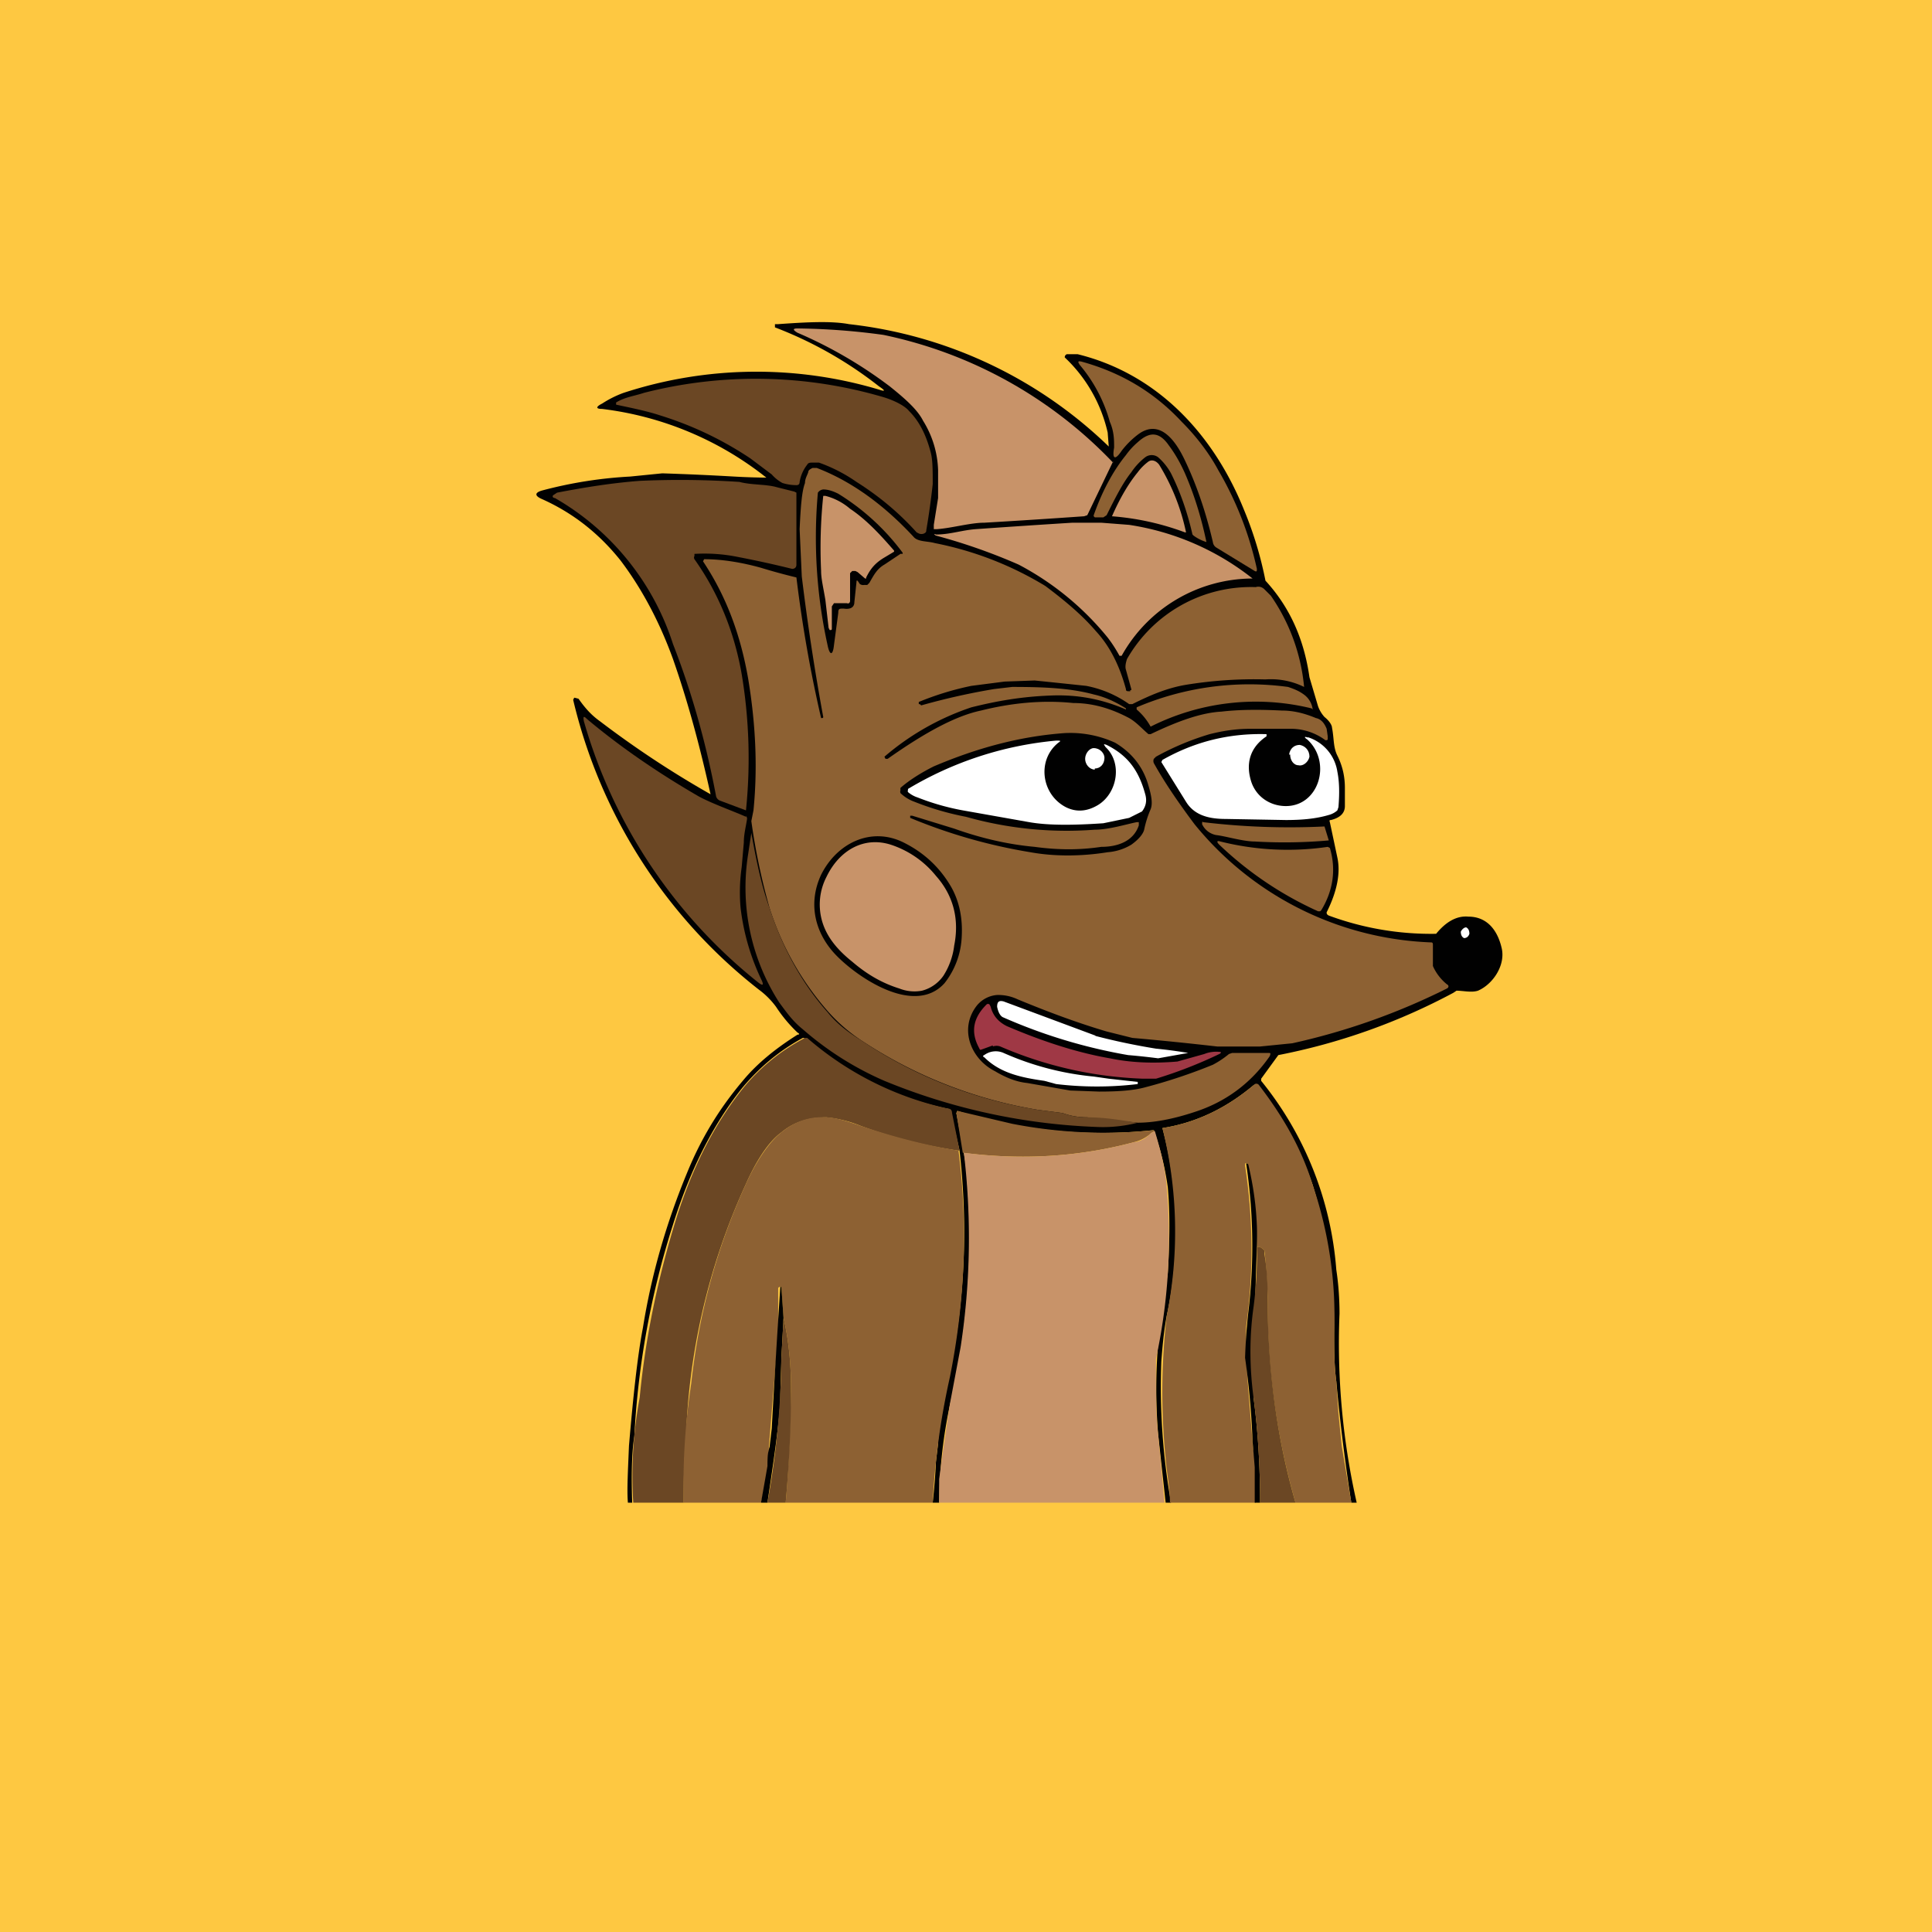 <!-- by TradingView --><svg width="18" height="18" viewBox="0 0 18 18" xmlns="http://www.w3.org/2000/svg"><path fill="#FEC841" d="M0 0h18v18H0z"/><path d="M12.64 14h-.05a18.24 18.24 0 0 1-.14-1.13c-.02-.15-.02-.3-.02-.45a4.57 4.57 0 0 0-.2-1.38 3.03 3.03 0 0 0-.52-.93h-.03c-.25.21-.53.35-.85.4a3.71 3.71 0 0 1 .04 1.75c-.03.16-.04.3-.05.42a6.22 6.22 0 0 0 .09 1.32h-.05l-.07-.64a5.15 5.15 0 0 1 .01-.95 42.76 42.76 0 0 1 .08-.55c.02-.32.02-.58 0-.8a2.72 2.72 0 0 0-.13-.53h-.01a4.5 4.5 0 0 1-1.82-.18l-.01.02.07.37c.01.07.03.15.03.25a6.71 6.71 0 0 1-.16 2.1 4.53 4.53 0 0 0-.1.91h-.06a6.04 6.04 0 0 0 .03-.38l.02-.17c0-.1.04-.3.1-.62.15-.7.18-1.4.1-2.11l-.08-.35c0-.02-.01-.04-.03-.04a2.96 2.96 0 0 1-1.34-.66h-.01c-.22.12-.4.27-.56.46-.29.36-.5.8-.65 1.28a7.8 7.8 0 0 0-.36 1.97c-.02.12-.03.32-.02.62h-.04c-.01-.11 0-.29.01-.53.04-.47.08-.84.13-1.1.08-.5.22-.98.41-1.44.13-.32.3-.6.52-.86.14-.17.32-.31.51-.43.02 0 .02-.01 0-.02a1.34 1.34 0 0 1-.2-.24.75.75 0 0 0-.16-.16 4.84 4.84 0 0 1-1.73-2.7l.01-.02.04.01c.07.1.13.16.2.21a9.16 9.16 0 0 0 1.03.68c-.1-.45-.21-.86-.35-1.26-.13-.36-.3-.67-.49-.92-.2-.25-.44-.44-.73-.57-.07-.03-.07-.06 0-.08a4 4 0 0 1 .82-.13l.3-.03a25.89 25.89 0 0 1 .67.03 6.37 6.37 0 0 0 .3.01 3.05 3.05 0 0 0-1.53-.64c-.06 0-.06-.02 0-.05a.97.97 0 0 1 .2-.1 3.99 3.99 0 0 1 2.38-.03c.06.02.06.01 0-.03a3.71 3.71 0 0 0-.97-.55v-.03h.03c.28-.02.5-.03.66 0a4.14 4.14 0 0 1 2.42 1.14l-.01-.13a1.38 1.38 0 0 0-.4-.7.03.03 0 0 1 .02-.03H10.04c.73.18 1.26.73 1.55 1.45a3.45 3.45 0 0 1 .2.66c.23.25.36.55.41.9l.08.27a.3.3 0 0 0 .06.1c.05.04.07.08.07.1.02.1.01.18.05.26.05.1.07.2.07.3v.17c0 .07-.05.11-.13.13h-.01a.02.02 0 0 0 0 .02l.07.33c.03.14 0 .31-.1.51 0 .01 0 .02.02.03a2.75 2.75 0 0 0 1 .17c.09-.11.19-.17.3-.16.17 0 .27.12.31.29.04.16-.08.34-.22.4-.06.02-.14 0-.2 0l-.03.02a5.8 5.8 0 0 1-1.63.58l-.16.22v.02a3.17 3.17 0 0 1 .7 1.76c.02.13.03.27.03.41a6.72 6.72 0 0 0 .16 1.76Z" fill="#010101"/><path d="m10.37 4.3-.24.5-.03.01a80.92 80.92 0 0 1-.93.06c-.13 0-.3.05-.44.06H8.7v-.04l.04-.25v-.26a.92.92 0 0 0-.14-.46c-.05-.1-.16-.2-.31-.32a4.1 4.1 0 0 0-.86-.5c-.05-.03-.04-.04 0-.04a6.32 6.32 0 0 1 .8.06 4.11 4.11 0 0 1 2.14 1.19Z" fill="#C89369"/><path d="M11.04 4.29c-.08-.17-.23-.4-.44-.24a.8.8 0 0 0-.15.15c-.06.09-.09.08-.07-.03 0-.07 0-.15-.04-.24a1.4 1.4 0 0 0-.28-.53c-.02-.03-.02-.04.02-.03.36.1.67.28.93.56.14.14.26.3.34.45.17.29.29.6.36.92 0 .02 0 .03-.02.02l-.36-.22a.07.07 0 0 1-.03-.05c-.07-.3-.16-.55-.26-.76Z" fill="#8D6133"/><path d="M7.52 4.33a.35.35 0 0 0-.07.16c0 .02-.01.03-.03.03a.44.44 0 0 1-.13-.02.36.36 0 0 1-.1-.08l-.2-.15c-.27-.18-.55-.31-.84-.4-.12-.04-.27-.07-.41-.1v-.02c.08-.05.17-.06.26-.09a4.21 4.21 0 0 1 2.23.04c.1.03.2.08.24.13.1.1.16.23.2.38.02.07.02.17.02.3a7.05 7.05 0 0 1-.06.43c0 .01 0 .02-.02.03a.06.06 0 0 1-.05 0l-.02-.01c-.18-.2-.37-.35-.56-.47a1.47 1.47 0 0 0-.35-.18h-.06c-.02 0-.04 0-.05.02Z" fill="#6B4724"/><path d="M11.24 5.05a.4.4 0 0 1-.12-.06l-.01-.01c-.05-.22-.12-.41-.2-.57a.55.55 0 0 0-.12-.15.1.1 0 0 0-.12 0 .6.6 0 0 0-.13.14c-.08.1-.15.24-.23.4l-.03.02h-.08l-.01-.01a.02.02 0 0 1 0-.01c.07-.2.17-.4.3-.56a.68.68 0 0 1 .11-.12c.11-.1.2-.1.29.03.06.08.11.17.15.26.1.23.16.45.2.64Z" fill="#8D6133"/><path d="M10.36 4.81c.07-.16.15-.3.24-.41a.48.48 0 0 1 .1-.1c.03-.02.07-.01.1.03.11.18.2.39.25.63h-.01a2.48 2.48 0 0 0-.68-.15Z" fill="#C89369"/><path d="m10.6 10.46-.47-.05c-.07 0-.15-.01-.23-.04l-.23-.03a4.22 4.22 0 0 1-1.65-.65 1.58 1.58 0 0 1-.3-.26 2.7 2.7 0 0 1-.55-.97A5.96 5.96 0 0 1 7 7.65l.02-.1c.04-.4.02-.81-.05-1.23-.07-.4-.2-.76-.42-1.09l.01-.02c.17 0 .35.03.53.08a5.62 5.62 0 0 0 .33.09 12.47 12.47 0 0 0 .23 1.31h.01a.01.01 0 0 0 .01-.01 21.63 21.63 0 0 1-.2-1.31l-.02-.44c.01-.21.02-.35.05-.43 0-.04.02-.07.03-.1 0-.02.02-.03.04-.04h.04c.34.13.64.36.9.64.04.05.13.04.2.06a3.14 3.14 0 0 1 1.03.4c.2.15.35.28.47.42.13.14.22.32.28.54 0 .02.01.02.03.02h.01v-.01h.01v-.01l-.05-.18c-.01-.03 0-.07.01-.1a1.33 1.33 0 0 1 1.2-.67c.03-.01.06 0 .08.02l.06.06a1.78 1.78 0 0 1 .31.85.7.7 0 0 0-.36-.07 3.95 3.95 0 0 0-.74.05c-.18.03-.34.1-.5.18h-.03a1.03 1.03 0 0 0-.4-.17 118.53 118.53 0 0 0-.48-.05l-.28.01-.31.04a2.75 2.75 0 0 0-.49.15v.02h.01l.01.01a.01.01 0 0 0 .01 0 6.32 6.32 0 0 1 .67-.15l.17-.02c.29 0 .54.01.76.07.09.02.19.06.3.13v.01c-.23-.1-.46-.14-.7-.13-.27.01-.5.05-.74.11a2.42 2.42 0 0 0-.81.46l.01.02h.02c.34-.24.63-.4.87-.45.28-.07.57-.1.86-.07.18 0 .35.05.52.14.07.04.12.1.18.15h.02c.25-.12.47-.2.66-.21.17-.02.36-.02.56-.01.1 0 .2.02.32.07.05.01.08.05.1.1l.01.07v.03a.02.02 0 0 1-.03 0 .54.54 0 0 0-.3-.1h-.39c-.14 0-.26.02-.38.05a2.5 2.5 0 0 0-.5.21l-.02.02a.05.05 0 0 0 0 .04c.1.18.23.37.38.57a2.98 2.98 0 0 0 2.2 1.1c.01 0 .02 0 .02.02V9c.03.07.08.13.13.17.02.01.02.03 0 .04a6.2 6.2 0 0 1-1.44.51l-.3.03h-.4a29.24 29.24 0 0 0-.79-.08l-.24-.06c-.27-.08-.54-.18-.83-.3a.42.42 0 0 0-.19-.04.27.27 0 0 0-.19.1c-.17.22-.05.5.17.61.1.06.2.1.3.11l.4.07.27.01c.18 0 .32-.01.43-.04a5 5 0 0 0 .63-.21.87.87 0 0 0 .15-.1l.03-.01h.33c.03 0 .03 0 .02.03-.18.26-.42.43-.7.52-.21.07-.39.1-.53.1Z" fill="#8D6133"/><path d="M6.49 5.16h-.02v.02a.03.03 0 0 0 0 .03c.22.31.37.67.44 1.07a4.77 4.77 0 0 1 .04 1.27l-.24-.09a.06.06 0 0 1-.04-.05c-.1-.53-.24-1-.4-1.41a2.42 2.42 0 0 0-1.1-1.36c-.02 0-.03-.02-.01-.03l.03-.02c.26-.05.51-.09.77-.11a8.33 8.33 0 0 1 .93.01c.11.03.25.02.35.05l.16.04.02.01v.67c0 .03-.02.04-.04.04a9.52 9.52 0 0 0-.5-.11 1.55 1.55 0 0 0-.4-.03Z" fill="#6B4724"/><path d="m7.98 5.42-.02.19c0 .05-.04.07-.1.06-.04 0-.05 0-.05.04l-.04.3c-.01.1-.04.1-.06 0a4.67 4.67 0 0 1-.09-1.42.07.07 0 0 1 .05-.03c.05 0 .1.02.14.04a2.15 2.15 0 0 1 .6.55v.01h-.02l-.15.1c-.07.04-.1.1-.14.17l-.02.02h-.03a.05.05 0 0 1-.04-.01l-.02-.03h-.01Z" fill="#010101"/><path d="M7.75 5.65v.21a.01.01 0 0 1-.01.01h-.01l-.01-.02-.03-.26c-.02-.12-.04-.2-.04-.27a4.64 4.64 0 0 1 .02-.7h.02c.08.02.16.06.23.12.15.1.28.24.41.39v.01l-.1.06c-.08.05-.12.1-.16.18v.01h-.01l-.07-.06-.02-.01h-.03l-.02.02v.26a.03.03 0 0 1-.01.02.03.03 0 0 1-.02 0h-.12l-.02.03ZM8.72 4.99c-.02-.01-.02-.02 0-.01.13 0 .24-.04.37-.05a112.13 112.13 0 0 1 .9-.06h.27l.26.02a2.44 2.44 0 0 1 1.15.5h-.01a1.4 1.4 0 0 0-1.21.72h-.02a1.29 1.29 0 0 0-.11-.17 2.67 2.67 0 0 0-.83-.68 5.4 5.4 0 0 0-.77-.27Z" fill="#C89369"/><path d="M12.22 6.6a2.18 2.18 0 0 0-1.5.17.57.57 0 0 0-.13-.16v-.02A2.68 2.68 0 0 1 12 6.4c.06.02.11.04.16.08a.2.2 0 0 1 .07.13Z" fill="#8D6133"/><path d="m6.95 7.6.01.02v.01c-.01.07-.03.14-.03.22l-.02.23c-.02.14-.02.27-.01.38.03.25.1.47.19.66.03.06.02.07-.03.03a4.8 4.8 0 0 1-1.62-2.43c-.01-.05 0-.05.03-.02.31.26.66.5 1.04.72.13.07.33.14.44.19Z" fill="#6B4724"/><path d="M10.59 7.66c-.1.02-.26.07-.39.07A3.45 3.45 0 0 1 9 7.61a2.62 2.62 0 0 1-.48-.14.37.37 0 0 1-.13-.08.04.04 0 0 1 0-.03.04.04 0 0 1 0-.02c.08-.07.19-.14.31-.2.4-.17.8-.28 1.22-.31a1 1 0 0 1 .47.09c.15.09.26.22.31.4.03.1.04.17.02.22a.95.95 0 0 0-.06.19c-.01.04-.05.09-.12.14a.5.5 0 0 1-.22.07c-.25.04-.5.04-.72 0a5.02 5.02 0 0 1-1.12-.32V7.6h.02l.39.12c.28.1.53.15.75.17.22.03.42.03.62 0 .15 0 .3-.05.35-.2v-.03h-.02Z" fill="#010101"/><path d="M12.19 6.87a.4.4 0 0 1 .27.32c.02.1.02.21.01.33l-.01.03a.19.19 0 0 1-.07.04c-.13.04-.27.05-.41.05l-.56-.01c-.15 0-.29-.03-.37-.16l-.23-.37.01-.02c.3-.17.62-.25.97-.24v.02c-.15.1-.2.25-.14.43.05.14.18.22.32.22.31 0 .43-.41.2-.62-.03-.02-.03-.03 0-.02ZM8.46 7.35a3.26 3.26 0 0 1 1.38-.45c.04 0 .05 0 .02.02-.2.16-.16.48.07.6.1.05.2.04.3-.02.18-.11.23-.39.07-.54-.02-.03-.02-.03.01-.02.2.1.3.24.36.46.02.07 0 .12-.03.16l-.12.06-.24.05c-.29.02-.52.02-.69-.01l-.62-.11a2.24 2.24 0 0 1-.42-.12.26.26 0 0 1-.09-.05.02.02 0 0 1 0-.02.02.02 0 0 1 0-.01Z" fill="#fff"/><path d="M12.02 7.03c0 .05.03.1.08.1.04.01.09-.03.1-.08 0-.06-.04-.1-.09-.11-.05 0-.09.03-.1.09ZM10.2 7.16c.05 0 .09-.04.09-.1 0-.04-.04-.09-.1-.09-.04 0-.08.05-.08.1s.04.1.09.1Z" fill="#fff"/><path d="M11.21 7.66a6.75 6.75 0 0 0 1.13.04l.04.13a4.7 4.7 0 0 1-.69.01c-.11 0-.27-.05-.36-.06-.05-.01-.1-.04-.13-.1 0-.02 0-.03.01-.02Z" fill="#8D6133"/><path d="M10.6 10.46a1.3 1.3 0 0 1-.37.04 5.74 5.74 0 0 1-1.99-.43 2.92 2.92 0 0 1-.76-.48c-.1-.08-.16-.17-.22-.25a1.98 1.98 0 0 1-.29-1.38l.03-.2c.05.28.1.51.17.7.12.37.3.7.54.97.08.1.18.18.31.26.49.33 1.04.55 1.65.65l.23.03c.08.03.16.04.23.04.18 0 .33.03.47.05Z" fill="#6B4724"/><path d="M7.8 8.91c-.2-.2-.28-.48-.15-.76.15-.3.47-.45.77-.3.2.1.34.24.44.41.08.14.11.3.1.47a.75.75 0 0 1-.16.43c-.27.3-.78-.03-1-.25Z" fill="#010101"/><path d="M11.37 7.84c.32.08.66.1 1 .05l.02.01c.06.2.03.4-.08.58l-.01.01h-.02a3.29 3.29 0 0 1-.92-.62c-.03-.03-.02-.04.01-.03Z" fill="#8D6133"/><path d="M7.94 8.96c-.15-.12-.28-.27-.3-.48a.56.56 0 0 1 .06-.31c.12-.25.35-.38.6-.3a.9.9 0 0 1 .42.29c.16.18.22.4.17.65a.67.67 0 0 1-.1.28.35.35 0 0 1-.2.14.38.38 0 0 1-.21-.02c-.16-.05-.3-.13-.44-.25Z" fill="#C89369"/><path d="M13.61 8.68c0 .03.01.05.03.06.02 0 .04-.01.05-.04 0-.03-.01-.05-.03-.06-.02 0-.04.02-.05.04ZM10.2 9.65a6.1 6.1 0 0 0 .57.12 4.43 4.43 0 0 1 .3.04l-.28.05a6.09 6.09 0 0 0-.28-.03 4.98 4.98 0 0 1-1.16-.35c-.03-.01-.05-.05-.06-.1 0-.05.02-.06.06-.05l.86.32Z" fill="#fff"/><path d="m9.25 9.74-.11.04h-.01l-.01-.02c-.08-.15-.05-.28.07-.4a.02.02 0 0 1 .03 0l.01.02c.02.08.07.14.15.18.35.15.67.25.96.3.19.04.4.05.63.03a101.47 101.47 0 0 0 .25-.07.3.3 0 0 1 .14-.02c.02 0 .02.01 0 .02a4.13 4.13 0 0 1-.59.23h-.12a3.67 3.67 0 0 1-1.33-.3.1.1 0 0 0-.07 0Z" fill="#9F3845"/><path d="M8.93 10.72a4.5 4.5 0 0 1-.91-.23 1.13 1.13 0 0 0-.32-.08c-.16 0-.3.04-.42.14-.14.1-.26.32-.33.48a6.13 6.13 0 0 0-.56 2.41c-.02.19-.02.37-.02.56H5.9a3.98 3.98 0 0 1 .06-.98c.05-.53.16-1.07.32-1.6.15-.5.36-.93.65-1.29a1.85 1.85 0 0 1 .57-.46h.02a2.96 2.96 0 0 0 1.32.66c.02 0 .03.02.03.04l.07.35Z" fill="#6B4724"/><path d="M9.17 9.83a.18.18 0 0 1 .18-.02 2.69 2.69 0 0 0 .84.22l.14.02.27.03v.02a3.2 3.2 0 0 1-.76 0l-.11-.03c-.21-.03-.41-.07-.56-.22a.01.01 0 0 1 0-.02Z" fill="#fff"/><path d="M12.59 14h-.52a6.75 6.75 0 0 1-.26-1.92 4.36 4.36 0 0 0-.03-.43c-.03-.03-.05-.04-.07-.03a3.22 3.22 0 0 0-.09-.78.02.02 0 0 0-.02 0v.02a5.18 5.18 0 0 1 .01 1.5 5.73 5.73 0 0 0 .02.58l.04.5c0 .07.03.15.03.23V14h-.8c0-.14-.03-.28-.04-.41a6.23 6.23 0 0 1 .01-1.33 3.98 3.98 0 0 0-.04-1.75c.32-.05.6-.19.85-.4a.03.03 0 0 1 .05 0c.23.3.4.6.5.93a3.8 3.8 0 0 1 .2 1.38c0 .14 0 .3.02.45l.02.3.03.3.09.53ZM10.76 10.54a.1.1 0 0 0-.05.03.37.37 0 0 1-.14.07c-.52.14-1.05.17-1.6.1l-.06-.37.01-.02.51.12a4.5 4.5 0 0 0 1.32.06l.01.01ZM8.93 10.72c.09.7.06 1.41-.08 2.11A6.93 6.93 0 0 0 8.69 14H7.32c.03-.33.04-.68.05-1.05 0-.23-.02-.46-.07-.67l-.02-.29h-.01a.02.02 0 0 0-.02.01v.44a123.29 123.29 0 0 0-.1 1.22c0 .04 0 .1-.02.17l-.04.17h-.72a6.22 6.22 0 0 1 .07-1.11c.07-.65.24-1.27.51-1.86.07-.16.2-.38.33-.48.12-.1.26-.15.42-.14.07 0 .18.03.32.08.3.1.6.18.91.23Z" fill="#8D6133"/><path d="M10.76 10.54c.06.2.1.37.11.52a5.33 5.33 0 0 1-.1 1.6c0 .31 0 .55.02.7l.06.64h-2.1v-.22a40.35 40.35 0 0 1 .1-.7l.1-.53a6.71 6.71 0 0 0 .03-1.81c.54.07 1.07.04 1.59-.1.04 0 .1-.03.14-.07a.1.1 0 0 1 .05-.03Z" fill="#C89369"/><path d="M11.71 11.62a47.1 47.1 0 0 0-.03 1.41c.04.3.06.63.06.97h-.05v-.33l-.02-.24a7.5 7.5 0 0 0-.07-.78 5.57 5.57 0 0 1 .03-.42 5.18 5.18 0 0 0-.02-1.39h.01l.01.01c.06.25.09.51.08.77Z" fill="#010101"/><path d="M12.07 14h-.33c0-.34-.02-.66-.06-.97-.04-.3-.04-.58 0-.86a3.74 3.74 0 0 0 .03-.55c.02-.01.04 0 .07.03v.03c.03.18.03.32.03.4 0 .65.08 1.3.26 1.92Z" fill="#6B4724"/><path d="m7.3 12.28-.02.37-.01.34c0 .2-.05.54-.12 1.01h-.06a44.66 44.66 0 0 0 .06-.34c0-.06 0-.12.02-.18l.02-.17a124.13 124.13 0 0 1 .08-1.32h.01l.02.29Z" fill="#010101"/><path d="M7.32 14h-.17a7.96 7.96 0 0 0 .13-1.35l.02-.37c.05.21.07.44.07.67 0 .37-.02.72-.05 1.05Z" fill="#6B4724"/></svg>
